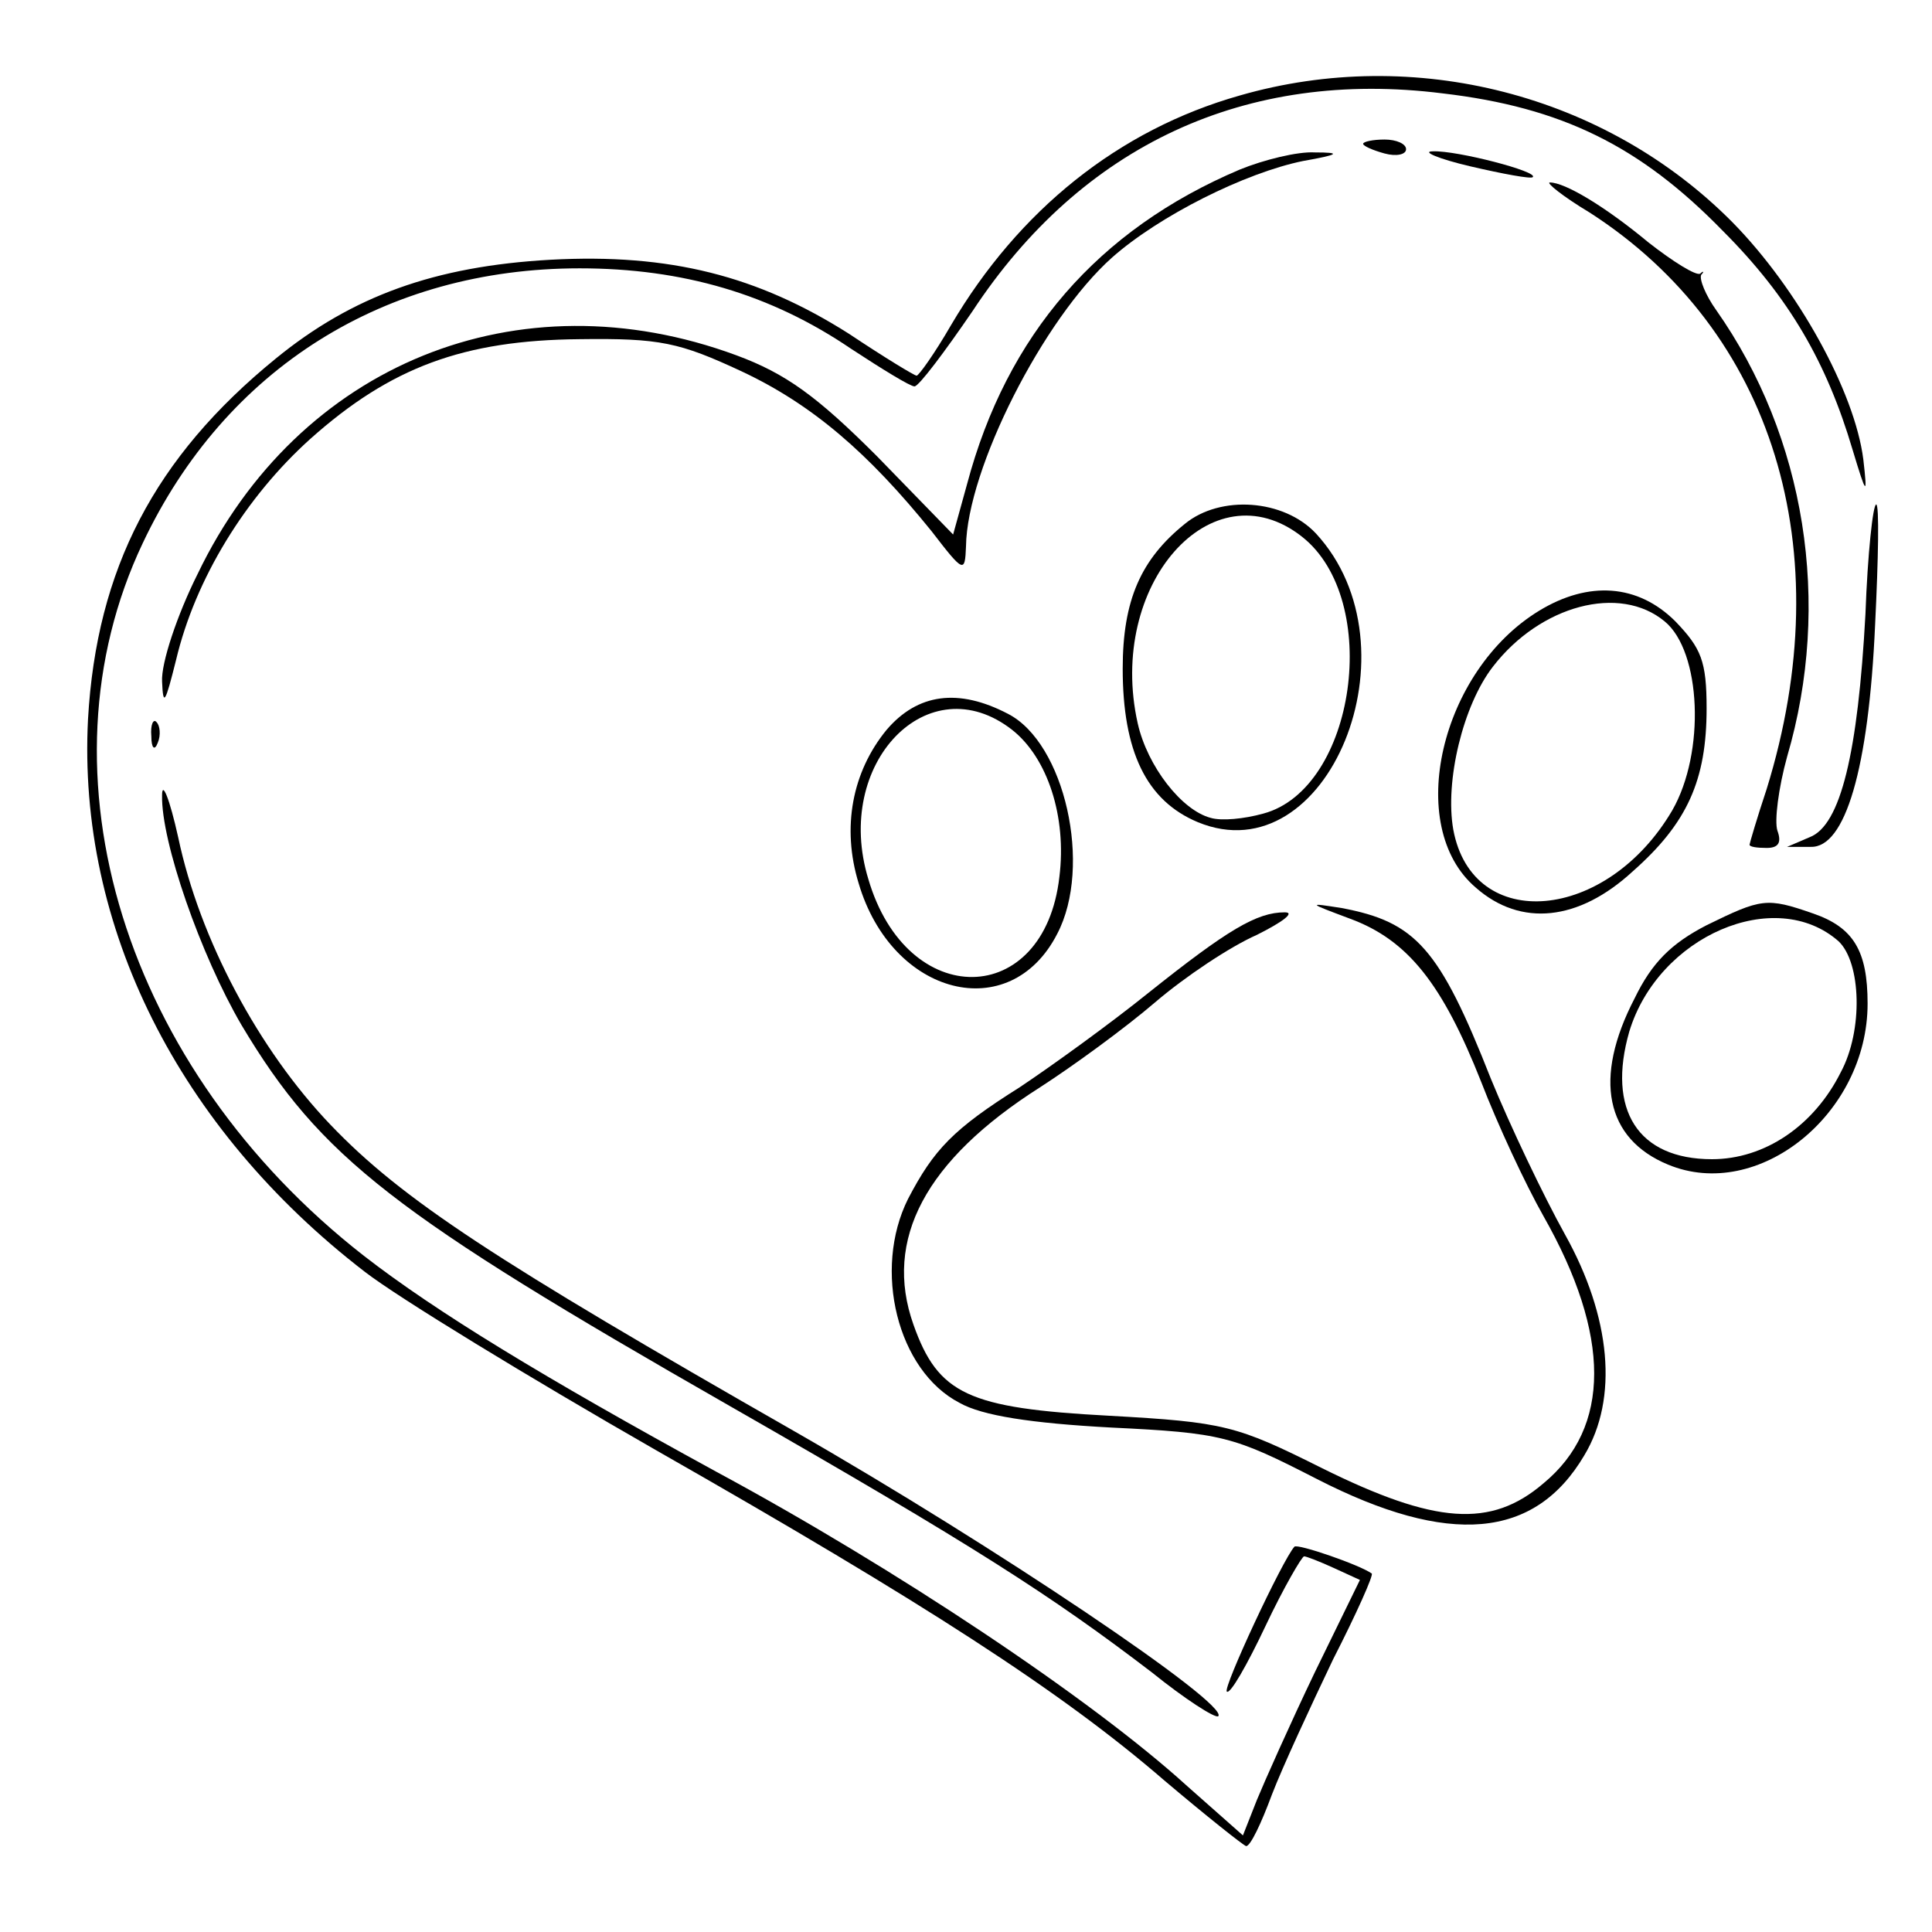 <?xml version="1.0" standalone="no"?>
<!DOCTYPE svg PUBLIC "-//W3C//DTD SVG 20010904//EN"
 "http://www.w3.org/TR/2001/REC-SVG-20010904/DTD/svg10.dtd">
<svg version="1.0" xmlns="http://www.w3.org/2000/svg"
 width="180pt" height="180pt" viewBox="0 0 180 180"
 preserveAspectRatio="xMidYMid meet">

<g transform="translate(0,180) scale(0.1,-0.1)"
fill="#000000" stroke="none">
<path d="M1155 1711 c-113 -32 -206 -107 -269 -214 -15 -26 -30 -47 -32 -47
-2 0 -30 17 -63 39 -85 54 -167 75 -278 69 -108 -6 -185 -34 -256 -92 -113
-92 -167 -196 -175 -336 -10 -193 84 -381 258 -515 31 -24 154 -99 271 -166
251 -143 378 -225 474 -308 39 -33 73 -60 76 -61 4 0 14 21 24 48 10 26 36 82
57 126 22 43 38 79 36 80 -11 8 -69 28 -72 25 -11 -12 -67 -132 -63 -135 3 -3
19 25 36 61 17 36 34 65 36 65 2 0 15 -5 28 -11 l24 -11 -42 -86 c-23 -48 -47
-102 -54 -119 l-13 -33 -52 46 c-89 81 -272 203 -439 293 -161 88 -261 149
-328 201 -223 174 -308 449 -206 664 77 163 226 256 407 256 96 0 178 -24 253
-75 29 -19 55 -35 59 -35 4 0 28 32 54 70 102 155 255 226 438 203 111 -13
184 -49 261 -128 62 -62 97 -123 121 -204 13 -43 14 -44 10 -9 -8 63 -61 159
-122 221 -118 119 -296 165 -459 118z"/>
<path d="M1270 1666 c0 -2 9 -6 20 -9 11 -3 20 -1 20 4 0 5 -9 9 -20 9 -11 0
-20 -2 -20 -4z"/>
<path d="M1155 1642 c-132 -56 -217 -154 -254 -293 l-13 -47 -71 73 c-56 56
-85 77 -131 94 -203 75 -408 -8 -502 -204 -19 -38 -34 -83 -33 -100 1 -24 3
-20 13 20 18 76 65 152 125 206 75 67 143 92 251 93 75 1 93 -3 151 -30 66
-31 118 -76 177 -149 30 -39 31 -39 32 -14 1 72 72 212 136 269 44 39 124 79
178 90 34 6 36 8 11 8 -16 1 -48 -7 -70 -16z"/>
<path d="M1370 1645 c30 -7 57 -12 58 -10 6 5 -71 25 -93 24 -11 0 5 -7 35
-14z"/>
<path d="M1481 1602 c171 -110 234 -314 165 -537 -9 -27 -16 -51 -16 -52 0 -2
7 -3 16 -3 11 0 14 5 10 16 -3 9 1 40 9 69 42 143 17 298 -66 416 -10 14 -16
29 -14 33 3 3 2 4 -1 1 -4 -2 -25 11 -48 29 -41 34 -78 56 -92 56 -4 0 12 -13
37 -28z"/>
<path d="M1104 1312 c-41 -33 -58 -71 -58 -135 0 -77 22 -123 70 -143 121 -50
208 163 110 269 -30 32 -89 36 -122 9z m109 -12 c75 -59 50 -235 -36 -258 -18
-5 -39 -7 -49 -4 -27 7 -59 48 -68 88 -29 129 69 240 153 174z"/>
<path d="M1738 1228 c-7 -129 -23 -197 -52 -208 l-21 -9 22 0 c32 -1 54 72 60
207 3 61 4 112 1 112 -3 0 -8 -46 -10 -102z"/>
<path d="M1434 1231 c-92 -56 -126 -201 -59 -258 42 -37 96 -31 146 15 51 45
69 85 69 152 0 44 -5 56 -29 81 -35 35 -81 38 -127 10z m117 -10 c34 -28 38
-122 7 -176 -61 -104 -186 -115 -204 -18 -8 45 9 116 37 152 44 57 118 77 160
42z"/>
<path d="M826 1120 c-32 -39 -42 -91 -26 -143 31 -105 141 -133 185 -47 33 63
7 178 -46 205 -46 24 -84 19 -113 -15z m117 0 c33 -26 51 -81 44 -137 -14
-123 -142 -125 -178 -2 -33 108 56 200 134 139z"/>
<path d="M141 1114 c0 -11 3 -14 6 -6 3 7 2 16 -1 19 -3 4 -6 -2 -5 -13z"/>
<path d="M151 1059 c-1 -43 36 -149 74 -214 74 -124 142 -176 455 -355 229
-131 300 -177 393 -248 31 -25 59 -43 62 -41 11 11 -209 159 -394 265 -280
160 -366 216 -433 286 -67 70 -122 173 -142 268 -8 36 -15 53 -15 39z"/>
<path d="M1258 944 c54 -20 86 -61 122 -152 15 -39 41 -95 58 -125 63 -111 63
-197 0 -249 -49 -42 -101 -38 -206 14 -80 40 -91 43 -199 49 -131 7 -159 20
-182 85 -28 79 11 153 118 221 31 20 79 55 107 79 28 24 70 52 95 63 24 12 36
21 26 21 -26 0 -53 -16 -127 -75 -36 -29 -90 -68 -120 -88 -62 -39 -80 -58
-104 -104 -33 -66 -10 -160 48 -190 21 -12 67 -19 141 -23 104 -5 114 -8 192
-48 123 -63 203 -56 249 22 32 53 25 129 -18 206 -20 36 -51 101 -69 145 -48
122 -70 146 -139 159 -32 5 -32 5 8 -10z"/>
<path d="M1590 938 c-33 -17 -51 -35 -67 -68 -39 -75 -27 -131 31 -155 84 -35
186 47 186 150 0 49 -13 71 -51 84 -43 15 -48 14 -99 -11z m123 -15 c21 -20
23 -83 2 -122 -25 -50 -71 -81 -120 -81 -69 0 -98 46 -77 119 27 89 136 136
195 84z"/>
</g>
</svg>

